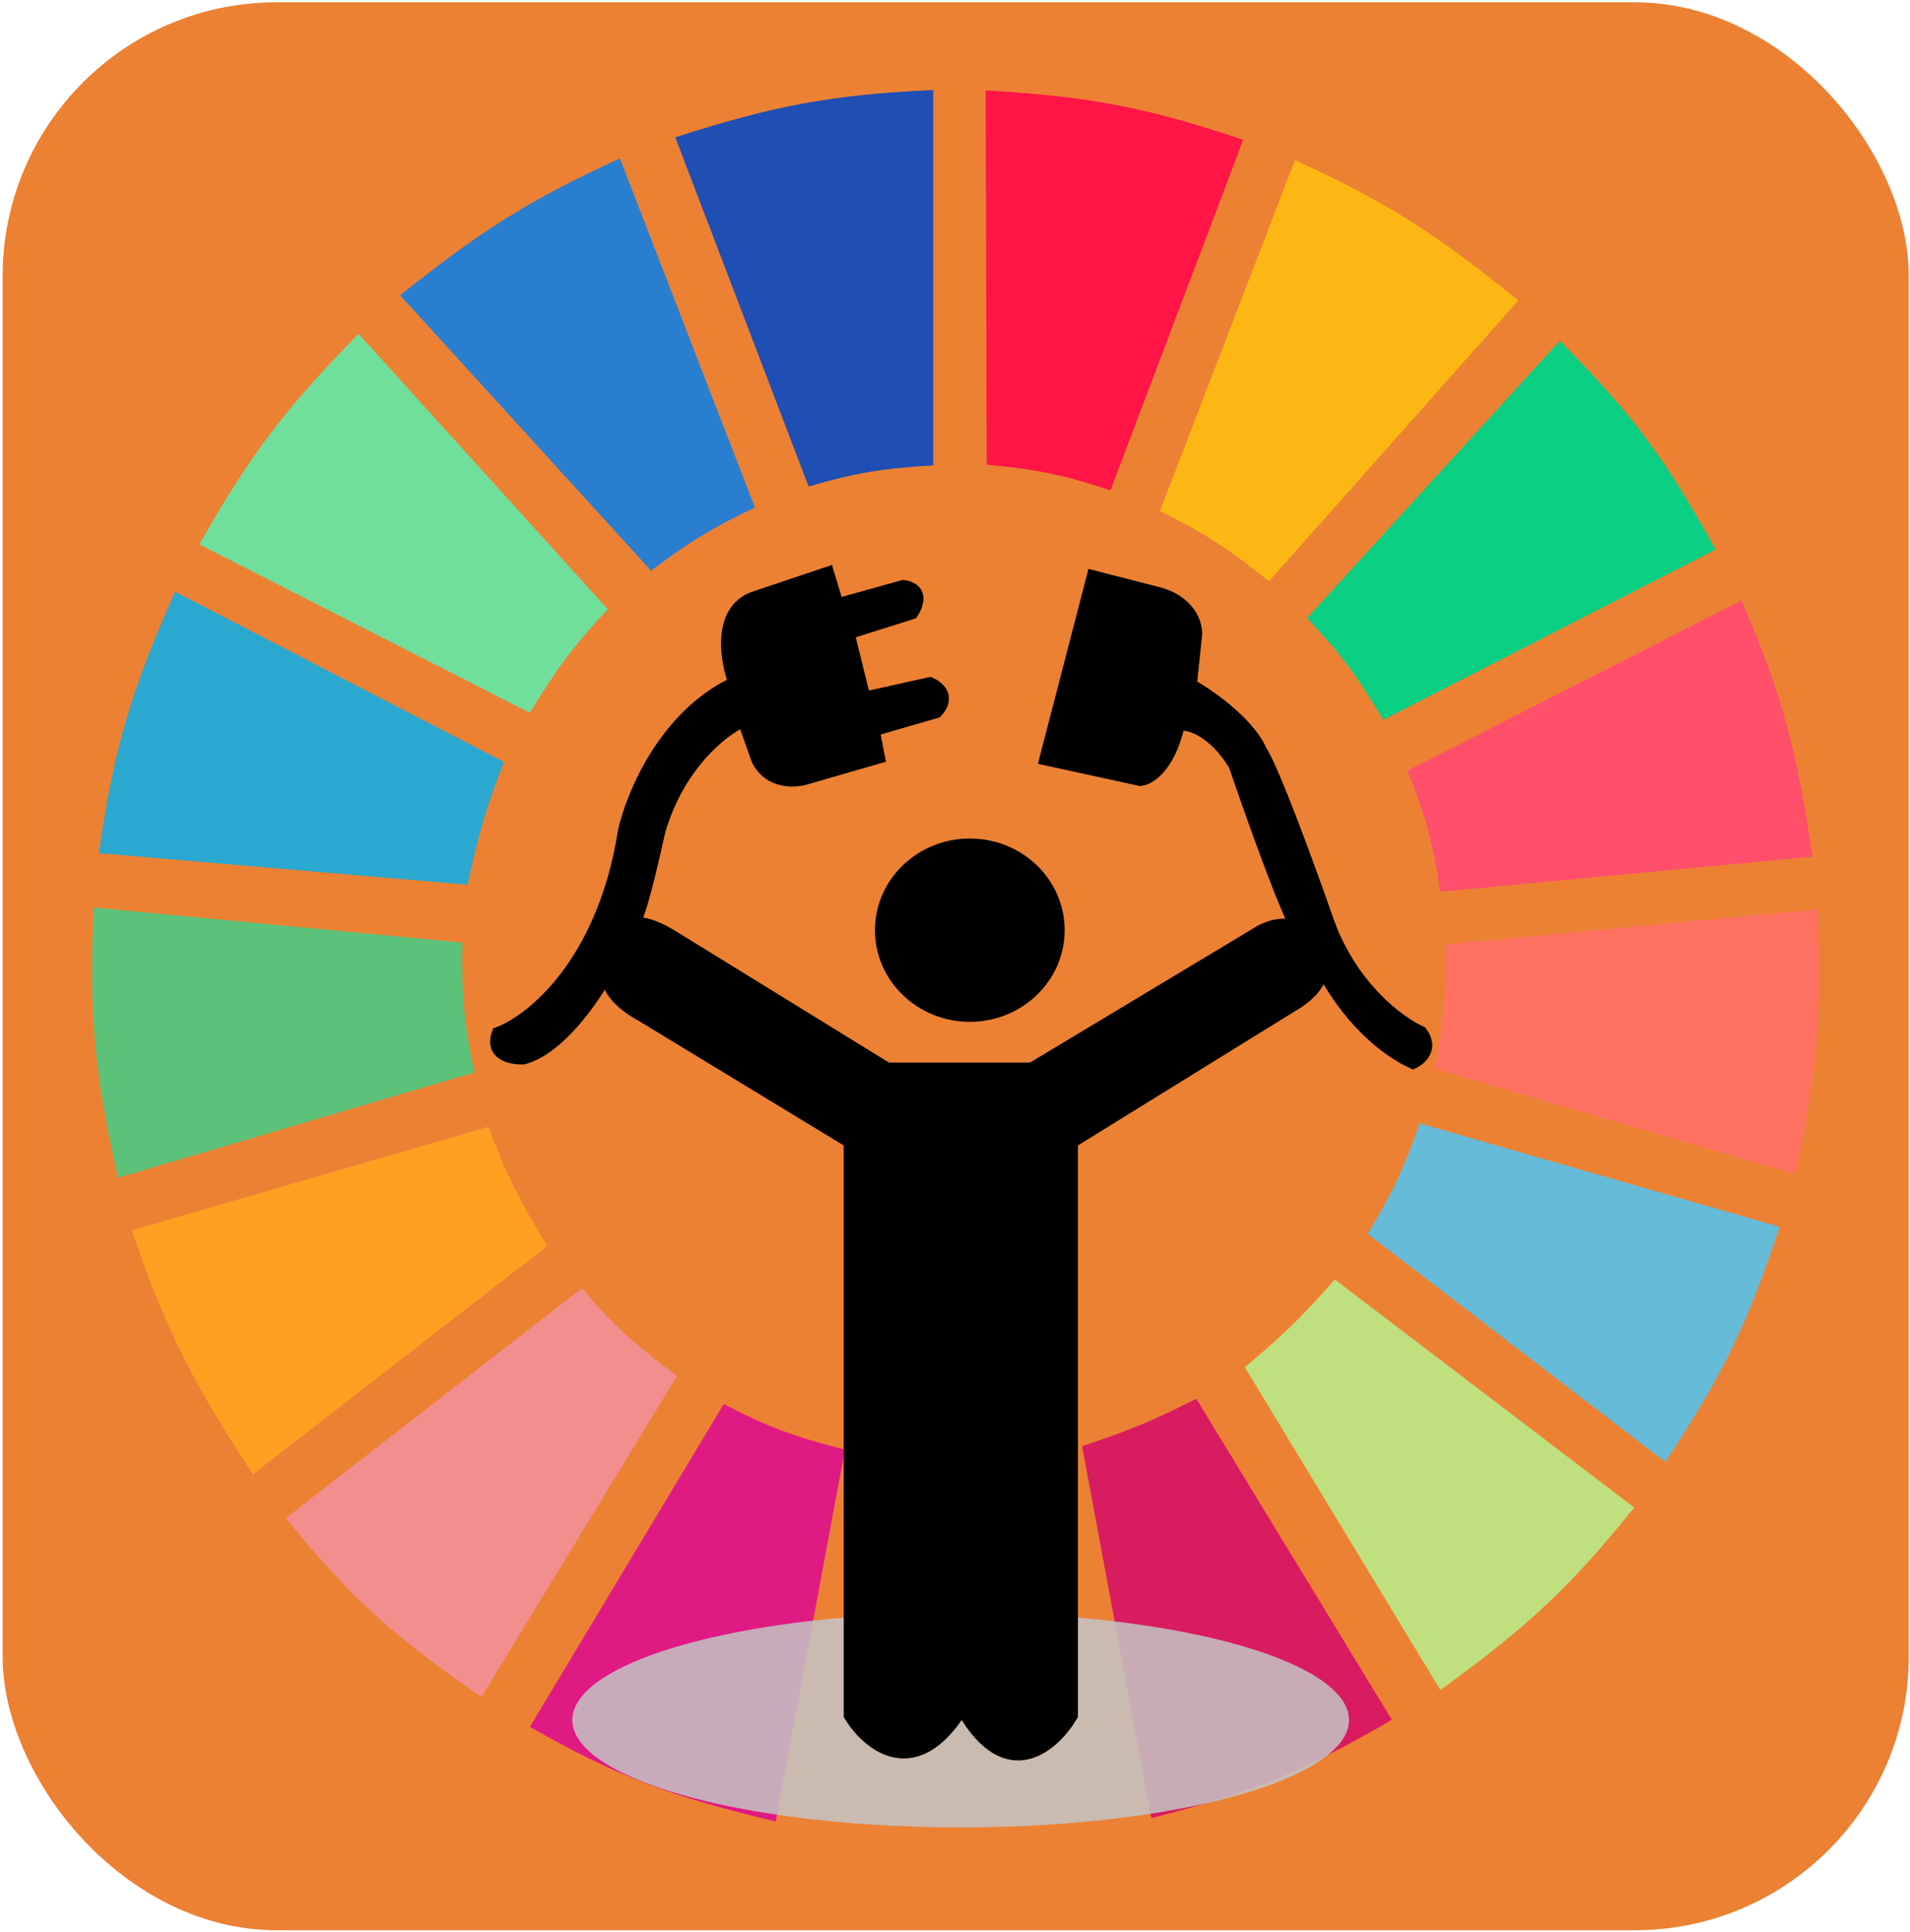 <svg width="687" height="695" viewBox="0 0 687 695" fill="none" xmlns="http://www.w3.org/2000/svg">
<rect x="0.944" y="0.831" width="685.626" height="693.507" rx="98.51" fill="#EC8134"/>
<path d="M290.839 174.993L242.9 49.409C277.711 38.231 297.867 34.142 335.665 32.37V167.42C317.7 168.427 307.857 170.049 290.839 174.993Z" fill="#1F4EB4"/>
<path d="M354.896 167.157L354.528 32.5C390.979 34.707 411.24 38.209 447.157 50.281L399.423 176.367C382.294 170.783 372.531 168.722 354.896 167.157Z" fill="#FF1546"/>
<path d="M417.22 183.828L465.781 57.612C500.307 73.365 517.455 84.967 546.094 108.099L456.442 209.071C442.423 197.866 434.039 192.125 417.22 183.828Z" fill="#FDB714"/>
<path d="M470.142 222.324L561.038 122.613C587.703 149.355 599.608 165.996 617.07 197.712L497.535 258.926C488.304 243.431 482.43 235.32 470.142 222.324Z" fill="#0ACF83"/>
<path d="M506.252 277.227L626.41 216.013C641.299 250.404 646.383 270.741 651.936 308.15L518.081 320.771C515.456 303.311 512.864 293.785 506.252 277.227Z" fill="#FF4F6A"/>
<path d="M516.211 384.51C519.208 367.744 520.163 358 519.946 339.704L653.801 327.082C655.463 363.768 653.637 384.616 645.708 422.375L516.211 384.51Z" fill="#FF7262"/>
<path d="M491.93 443.831C500.707 429.415 504.84 420.747 510.607 404.074L640.104 441.307C628.517 476.331 619.525 494.848 599.013 525.871L491.93 443.831Z" fill="#65BBD7"/>
<path d="M587.808 542.279L480.102 460.239C468.268 473.734 461.157 480.611 447.728 491.793L518.079 607.911C549.234 585.333 564.681 571.096 587.808 542.279Z" fill="#C0DF7E"/>
<path d="M500.648 618.64L430.296 503.153C415.033 510.866 406.094 514.68 389.206 520.192L414.109 653.98C449.787 644.986 468.747 637.211 500.648 618.64Z" fill="#D91B5F"/>
<path d="M323.835 525.24C341.581 526.403 351.532 526.056 369.283 523.978L394.186 657.766C356.123 663.502 335.208 663.972 298.932 658.397L323.835 525.24Z" fill="#EC8134"/>
<path d="M190.603 621.164L260.332 505.046C276.14 513.314 285.73 516.833 303.912 521.454L279.009 655.242C241.365 646.2 221.78 639.051 190.603 621.164Z" fill="#E01A83"/>
<path d="M102.817 546.066L209.279 463.395C221.15 477.363 228.871 484.027 243.52 494.949L173.169 610.436C142.375 589.151 126.604 575.485 102.817 546.066Z" fill="#F28E8E"/>
<path d="M90.99 530.289C69.814 498.137 59.931 479.103 47.409 442.569L175.661 405.336C182.066 422.586 186.924 431.922 196.828 448.249L90.99 530.289Z" fill="#FFA023"/>
<path d="M42.428 423.637C34.189 387.114 31.957 365.929 33.712 326.451L166.321 339.073C165.983 358.623 167.026 368.786 170.679 385.772L42.428 423.637Z" fill="#5CC279"/>
<path d="M35.58 306.888L168.19 318.247C171.869 300.851 174.627 291.168 181.264 274.072L62.974 212.857C47.252 248.318 41.019 268.848 35.58 306.888Z" fill="#2AA8D0"/>
<path d="M71.69 195.818C90.227 163.184 102.854 146.678 128.968 120.089L218.619 219.168C206.488 232.134 200.369 240.307 190.603 256.402L71.69 195.818Z" fill="#70DF9C"/>
<path d="M234.184 205.284C247.634 195.147 255.727 190.072 271.539 182.566L222.978 56.981C191.378 71.496 174.028 82.122 143.91 106.205L234.184 205.284Z" fill="#2A7ED0"/>
<ellipse cx="345.535" cy="618.716" rx="139.691" ry="38.649" fill="#C4C4C4" fill-opacity="0.85"/>
<path d="M224.219 299.036C216.721 346.536 190.895 367.111 178.918 371.461C175.919 379.552 183.917 381.139 188.291 380.922C201.288 377.529 213.91 359.064 218.596 350.255L227.968 332.312C230.572 329.584 235.124 308.938 237.341 299.036C244.339 275.024 260.252 262.714 267.333 259.56L272.332 273.589C276.831 282.202 286.287 281.527 290.453 280.114L316.383 272.61L314.509 262.823L337.003 256.298C342.252 250.556 337.524 246.728 334.504 245.532L311.072 250.752L305.449 227.915L328.255 220.738C333.004 213.169 327.943 210.842 324.819 210.624L301.387 217.149L297.951 205.731L270.77 214.866C258.023 219.824 260.877 237.376 263.897 245.532C238.903 257.277 227.031 286.095 224.219 299.036Z" fill="black"/>
<path d="M227.968 332.312L218.596 350.255C217.763 352.756 219.158 359.39 231.405 365.915L305.449 410.936V617.12C311.489 627.124 327.693 641.262 344.189 617.772V520.553C345.688 518.465 347.313 519.683 347.938 520.553L347.625 617.772C363.371 642.566 379.596 627.668 385.741 617.12V410.936L466.97 360.695C475.218 355.214 475.822 349.929 475.093 347.972C473.739 345.144 470.219 338.511 466.97 334.596C466.834 334.501 466.677 334.333 466.5 334.096C463.082 330.889 456.517 333.039 453.536 334.596L371.057 384.184H319.195L242.964 337.206C233.967 331.464 229.218 331.551 227.968 332.312Z" fill="black"/>
<path d="M466.97 334.596C470.219 338.511 473.739 345.144 475.093 347.972C478.842 356.128 490.714 374.462 508.209 382.553C511.125 381.248 515.832 377.137 511.334 371.135C503.419 367.655 485.528 354.496 477.28 329.702C471.24 312.411 458.035 276.199 453.536 269.674C452.182 265.977 445.288 256.102 428.542 246.185L430.417 228.241C430.625 224.327 427.98 215.779 415.733 212.908L392.926 207.036L375.743 273.263L410.109 280.766C413.338 280.549 420.669 276.264 424.168 260.865C427.501 260.43 436.103 262.692 443.851 275.22C450.016 293.287 462.751 329.081 466.5 334.096C466.664 334.25 466.821 334.416 466.97 334.596Z" fill="black"/>
<path d="M227.968 332.312C230.572 329.584 235.124 308.938 237.341 299.036C244.339 275.024 260.252 262.714 267.333 259.56L272.332 273.589C276.831 282.202 286.287 281.527 290.453 280.114L316.383 272.61L314.509 262.823L337.003 256.298C342.252 250.556 337.524 246.728 334.504 245.532L311.072 250.752L305.449 227.915L328.255 220.738C333.004 213.169 327.943 210.842 324.819 210.624L301.387 217.149L297.951 205.731L270.77 214.866C258.023 219.824 260.877 237.376 263.897 245.532C238.903 257.277 227.031 286.095 224.219 299.036C216.721 346.536 190.895 367.111 178.918 371.461C175.919 379.552 183.917 381.139 188.291 380.922C201.288 377.529 213.91 359.064 218.596 350.255M227.968 332.312L218.596 350.255M227.968 332.312C229.218 331.551 233.967 331.464 242.964 337.206L319.195 384.184H371.057L453.536 334.596C456.517 333.039 463.082 330.889 466.5 334.096M218.596 350.255C217.763 352.756 219.158 359.39 231.405 365.915L305.449 410.936V617.12C311.489 627.124 327.693 641.262 344.189 617.772V520.553C345.688 518.465 347.313 519.683 347.938 520.553L347.625 617.772C363.371 642.566 379.596 627.668 385.741 617.12V410.936L466.97 360.695C475.218 355.214 475.822 349.929 475.093 347.972M466.97 334.596C470.219 338.511 473.739 345.144 475.093 347.972M466.97 334.596C466.834 334.501 466.677 334.333 466.5 334.096M466.97 334.596C466.821 334.416 466.664 334.25 466.5 334.096M475.093 347.972C478.842 356.128 490.714 374.462 508.209 382.553C511.125 381.248 515.832 377.137 511.334 371.135C503.419 367.655 485.528 354.496 477.28 329.702C471.24 312.411 458.035 276.199 453.536 269.674C452.182 265.977 445.288 256.102 428.542 246.185L430.417 228.241C430.625 224.327 427.98 215.779 415.733 212.908L392.926 207.036L375.743 273.263L410.109 280.766C413.338 280.549 420.669 276.264 424.168 260.865C427.501 260.43 436.103 262.692 443.851 275.22C450.016 293.287 462.751 329.081 466.5 334.096" stroke="black" stroke-width="3.94"/>
<ellipse cx="348.83" cy="334.598" rx="34.114" ry="32.966" fill="black"/>
</svg>
